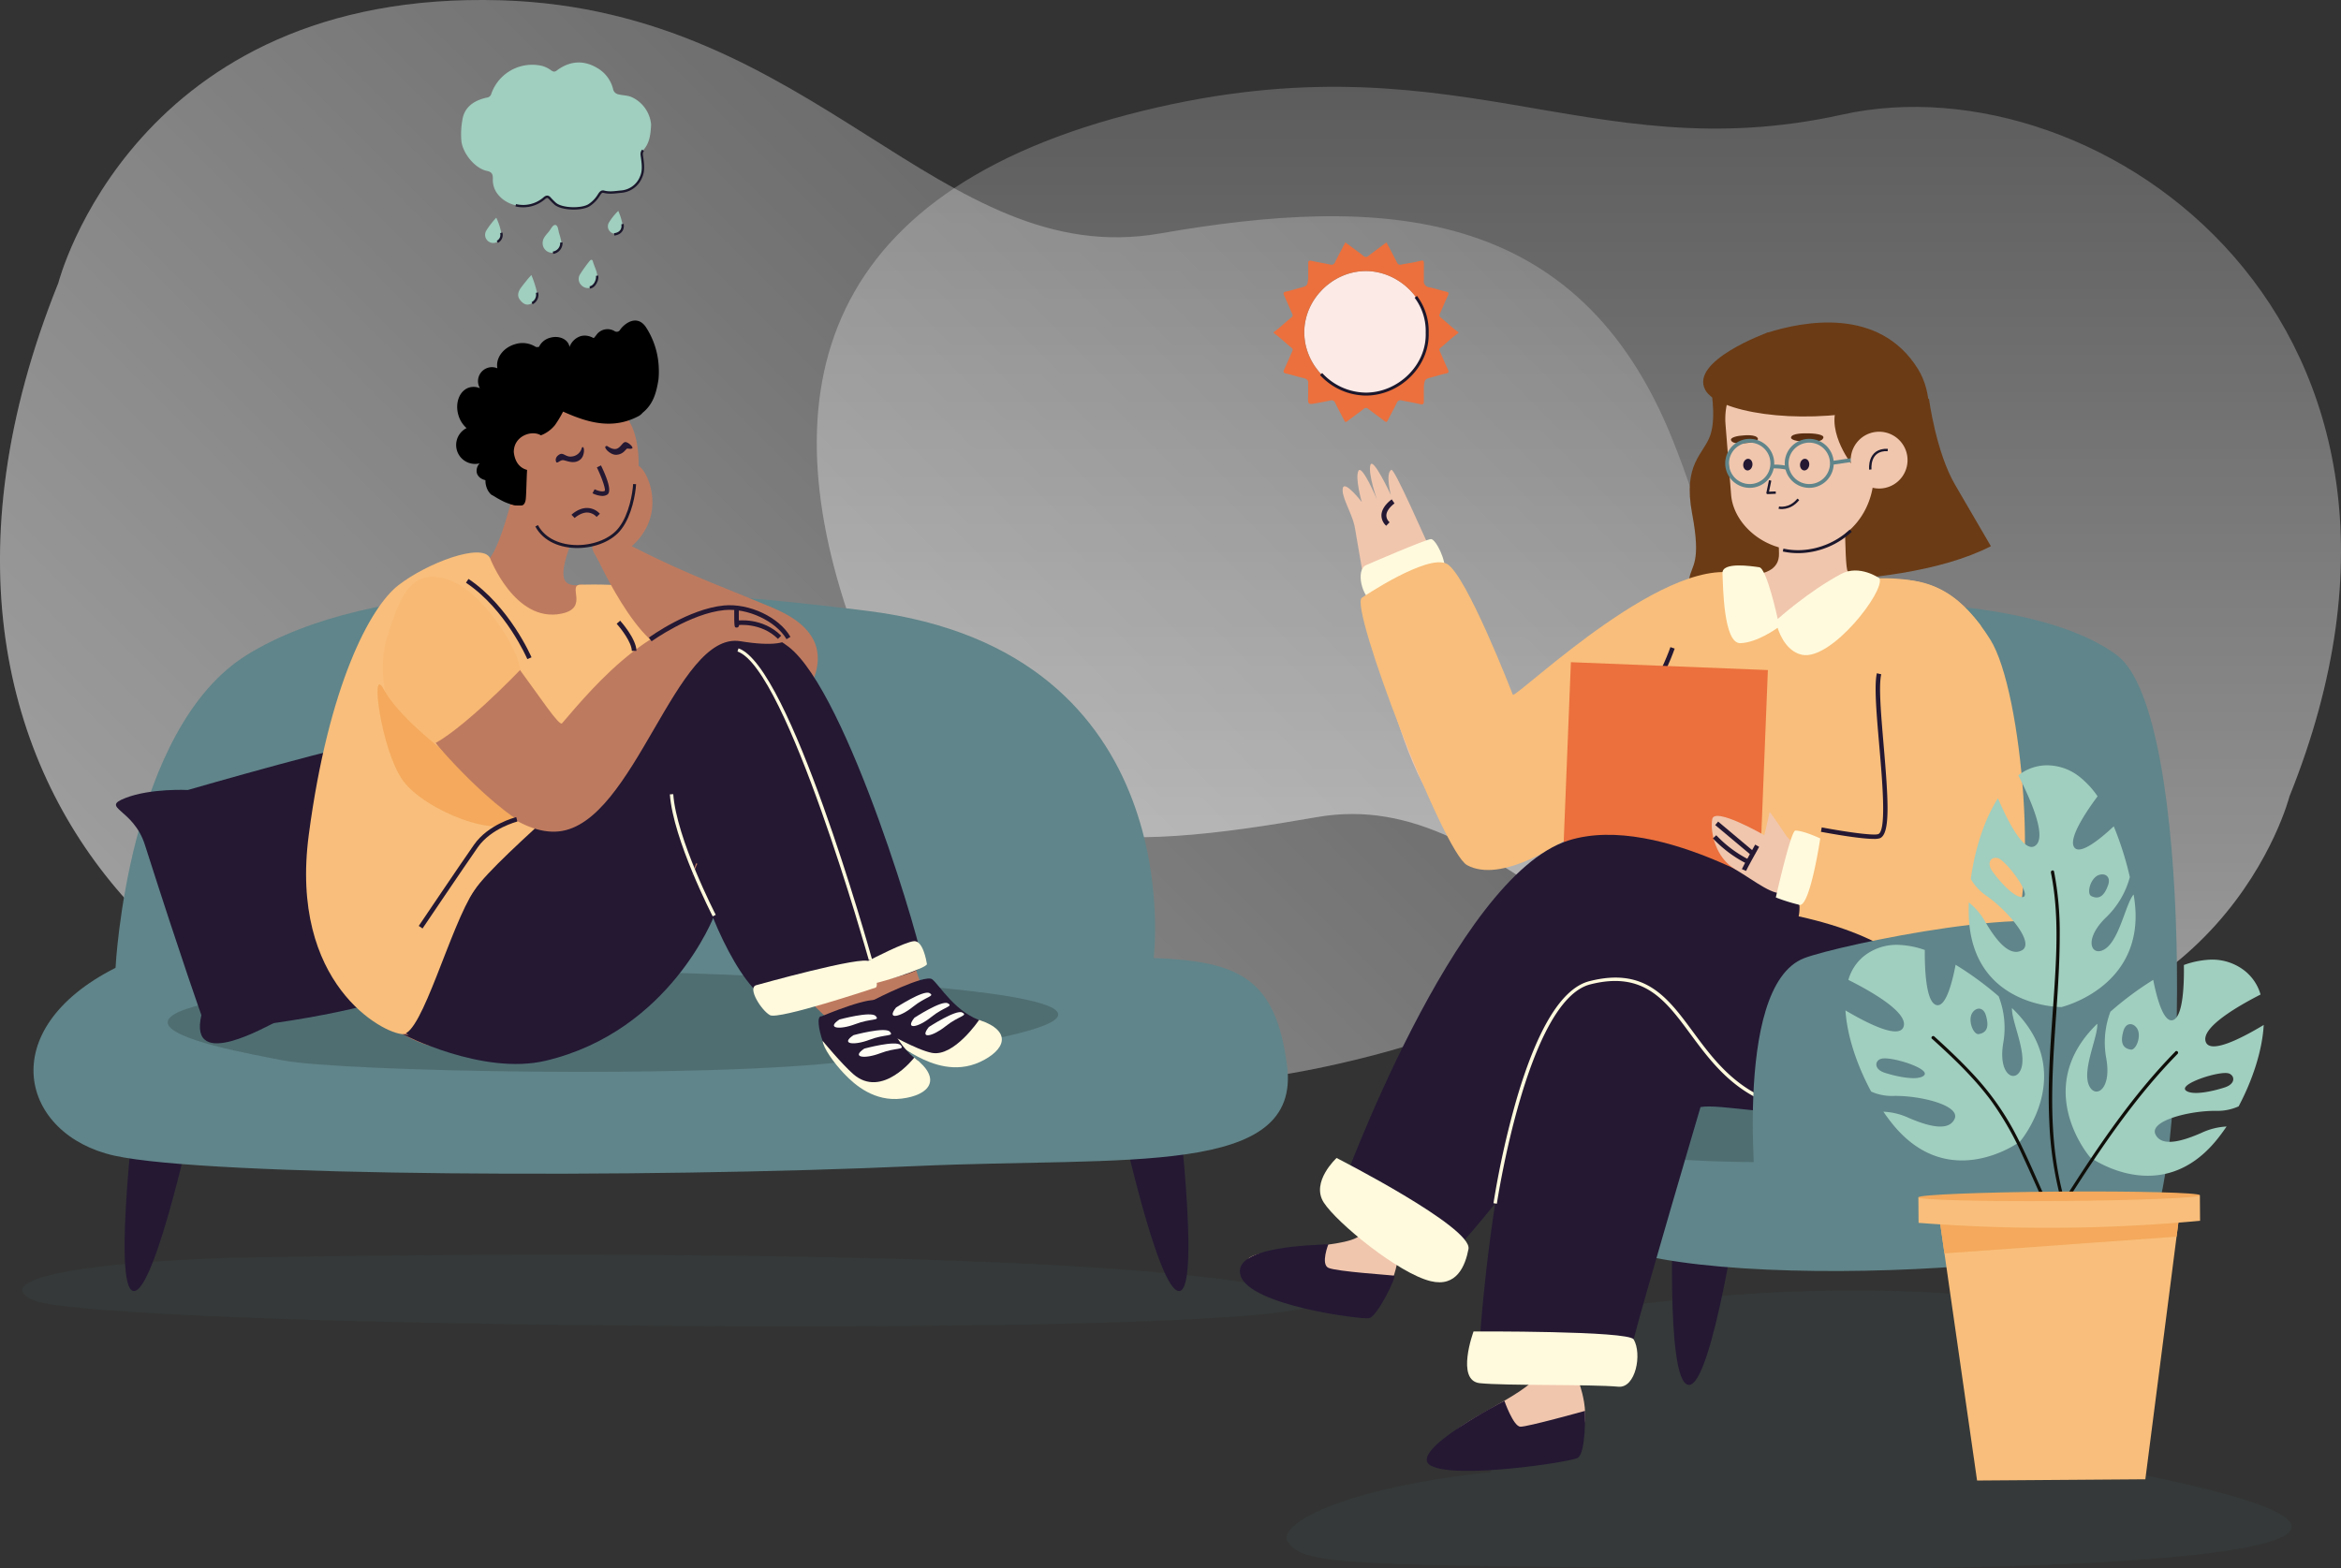 <svg xmlns="http://www.w3.org/2000/svg" xmlns:xlink="http://www.w3.org/1999/xlink" viewBox="0 0 989 662.82"><rect x="0" y="0" width="989" height="662.82" fill="#333333" stroke="none"/><defs><style>.cls-1{fill:#fff;opacity:0.2;}.cls-2,.cls-3{opacity:0.4;}.cls-2{fill:url(#linear-gradient);}.cls-3{fill:url(#linear-gradient-2);}.cls-4,.cls-7{fill:#4f6e72;}.cls-4{opacity:0.1;}.cls-5{fill:#241833;}.cls-6{fill:#60858a;}.cls-8{fill:#be7a5f;}.cls-9{fill:#f9be7b;}.cls-10{fill:#f8b974;}.cls-11{fill:#f4a95c;}.cls-12{fill:#fffadd;}.cls-13{fill:#fffdf4;}.cls-14,.cls-17{fill:none;stroke:#1b172c;stroke-linejoin:round;}.cls-14{stroke-width:1.25px;}.cls-15{fill:#6b3b15;}.cls-16{fill:#f0c6ad;}.cls-18{fill:#5a2e11;}.cls-19{fill:#eb703d;}.cls-20{fill:#a0cebf;}.cls-21{fill:#100e09;}.cls-22{fill:#fceae6;}</style><linearGradient id="linear-gradient" x1="667.03" y1="442.1" x2="667.03" y2="36.68" gradientUnits="userSpaceOnUse"><stop offset="0" stop-color="#fff"/><stop offset="1" stop-color="#fff" stop-opacity="0"/></linearGradient><linearGradient id="linear-gradient-2" x1="135.49" y1="462.89" x2="569.81" y2="28.57" xlink:href="#linear-gradient"/></defs><title>Asset 2</title><g id="Layer_2" data-name="Layer 2"><g id="Layer_1-2" data-name="Layer 1"><path class="cls-1" d="M967.22,336.56S939.23,446.19,801.94,442c-117.24-3.59-163.65-111-245.57-96.7s-156,21-191.28-67.4C323.75,174.31,339.75,84.27,476.57,48.42s192.74,24.17,301.76,0S1047.65,136.71,967.22,336.56Z"/><path class="cls-2" d="M967.22,336.56S939.23,446.19,801.94,442c-117.24-3.59-163.65-111-245.57-96.7s-156,21-191.28-67.4C323.75,174.31,339.75,84.27,476.57,48.42s192.74,24.17,301.76,0S1047.65,136.71,967.22,336.56Z"/><path class="cls-1" d="M24.66,119.55S56.37-4.63,211.88.13C344.67,4.21,397.24,114.82,490,98.67S666.74,85.9,706.69,186c46.82,117.31,28.7,219.29-126.27,259.9s-218.32-27.38-341.8,0S-66.43,345.91,24.66,119.55Z"/><path class="cls-3" d="M24.66,119.55S56.37-4.63,211.88.13C344.67,4.21,397.24,114.82,490,98.67S666.74,85.9,706.69,186c46.82,117.31,28.7,219.29-126.27,259.9s-218.32-27.38-341.8,0S-66.43,345.91,24.66,119.55Z"/><path class="cls-4" d="M97.28,531.52s306.84-6.45,422.57,9.55-64.59,20.69-243.92,19.22c-173.67-1.42-250.36-6.55-260.84-10.47C-.55,544,12.29,534.44,97.28,531.52Z"/><path class="cls-4" d="M915.9,625.49a645,645,0,0,0-65.14-10.65c53.9-21.52,86.24-46.69,36.17-58.84-92.67-22.47-211-2.47-211-2.47-23.29,2.11-25.27,22.37-21.48,29.65,2.37,4.54-17.89,22.44-24.78,38.92-66.44,7.28-90.23,23-85.55,29.48,7.14,9.92,19.11,10.33,223.79,11.21C894.54,663.34,1051.56,655,915.9,625.49Z"/><path class="cls-5" d="M58,458.68s-10.89,85.73-1.62,86.89,26.12-78.25,26.12-78.25Z"/><path class="cls-5" d="M496.71,458.68s10.88,85.73,1.61,86.89-26.12-78.25-26.12-78.25Z"/><path class="cls-6" d="M48.81,409s5-101.2,55.71-132.37c51.89-31.92,148.12-32.79,262.11-18.45,137,17.23,120.77,146.67,120.77,146.67,36,1.4,51.48,8.41,56.33,45.31C550,497.67,476.36,488.73,387,492.77,272.31,498,87.88,497.16,48.34,488.38S-3.1,435.22,48.81,409Z"/><path class="cls-7" d="M250.71,410.15s356.44,6.93,108.84,38.21c-60.91,7.69-216,4.44-239.93-.23S-30.19,422,250.71,410.15Z"/><path class="cls-5" d="M79.35,333.85s74.05-21.43,82.4-21,8.95-28.54,21.18-19,7.09,24.56,8.33,30.6,32.79,49.91,27.34,62.43-23.28,34-102.82,45.47c-1.51.22-36.43,21.21-30.7-3.38,0,0-7.75-21.5-23.88-72-4.92-15.38-19-15.49-8.29-19.71S79.35,333.85,79.35,333.85Z"/><path class="cls-8" d="M222.19,184.29s-9.59,51.63-17.62,53.35c-18,3.84-33.43,1.36-56.84,59.85S134,440.29,194.83,444.3c17.83,1.18,125-34.29,64.16-80.92-42.41-32.49-1.27-92.75-4.46-109.73s-31.34,12.78-6.14-40.78Z"/><path class="cls-8" d="M223,174.19s31.27-9.9,41.39,1.87,6.56,51.07-14.9,54.43C216,235.73,205.69,188.5,223,174.19Z"/><path class="cls-8" d="M185.71,427.37s55.42-164.88,100-165.65,75.76,157.91,84.95,165.17,30.9,5.58,20.69,9.51-3,2.83-27.94,1.13-70.1-90.07-74.25-90.93-24.09,94.85-76.22,97C184,444.74,185.71,427.37,185.71,427.37Z"/><path class="cls-8" d="M208.82,426.43s55.43-164.88,100-165.65,75.76,157.91,85,165.17,30.9,5.58,20.69,9.51-3,2.83-27.94,1.13-70-91-74.25-90.93c-17.63.16-24.1,94.85-76.22,97C207.14,443.8,208.82,426.43,208.82,426.43Z"/><path class="cls-8" d="M247.8,247.54s112-5.13,96.17,38.77c-9.15,25.35-57.12,35.08-93.5,26.92S232,240.92,247.8,247.54Z"/><path class="cls-5" d="M245.82,189.19a4.87,4.87,0,0,1-4.31,3.73c-2.47.33-3.48-1.8-5.09-.91s-1.87,2.19-1.48,3.15,1.52-.65,2.79-.7,4.82,2.15,7.62-.43C247.25,192.28,246.94,187.86,245.82,189.19Z"/><path class="cls-5" d="M256.48,188.46s2.3,1.75,4,1.21,2.37-2.56,3.53-2.84,3.85,2.23,3.05,2.65-1.65,0-2.12.09-1.54,2.45-4.47,2.63S254.12,188.35,256.48,188.46Z"/><path class="cls-5" d="M326.68,422.14c2.26-.51,40.31-3,44.2-9.4s-32.37-140.25-66.32-143S178,405,169.65,426.11s44.23,20.08,70.13,16.45c42.9-6,53.7-84.44,54.72-77.44C297.44,385.31,316.47,424.43,326.68,422.14Z"/><path class="cls-5" d="M368.51,415.14s20.46-3.65,21.35-7.32-31.65-115.35-56.79-134.55-44.72,9.48-42.2,20.32S349.86,425,368.51,415.14Z"/><path class="cls-9" d="M207,235.78s10.48,27.51,30.12,23.56c12-2.42,2.28-12.11,8.17-12.26s19.51-.19,25.81,1.69,4.83,46.52.08,57.09-60.59,55.22-70.79,70.37-22.08,61-30.27,60.78-48-21.12-39.67-84.23,25.88-96.17,37.86-105.47S203.5,229.16,207,235.78Z"/><path class="cls-8" d="M164.18,284.29s39.77,70.39,71.9,67.06,49.38-84.91,76.74-80.37c27.6,4.58,26.8-6.31.25-10.57-33.65-5.41-62.64,30.17-75.63,45.26-2.34,2.73-33.26-50.79-47.82-53.32S161.25,276.35,164.18,284.29Z"/><path class="cls-10" d="M219.71,283.16s-25.58,26.81-38.6,32.29-23.39-26.75-17.8-45.13,10.46-30.47,25.87-25.4S219.71,276,219.71,283.16Z"/><path class="cls-8" d="M250.31,231.5s20.17,46.84,36.58,44.08,51.48-13.49,39.67-18.63c-15.82-6.9-35.09-13.54-58.53-25.57C251.57,222.93,250.31,231.5,250.31,231.5Z"/><path class="cls-11" d="M185.46,315.78S168,302.35,162.1,291.28,161,317,170.17,329.77s41.42,25.41,48.16,16.48C218.33,346.25,205.18,338.13,185.46,315.78Z"/><path class="cls-12" d="M319.41,416.36s45.66-12.83,47.81-10,4.23,10.48,2.7,11S328.92,431,325.29,429,315.7,417.53,319.41,416.36Z"/><path class="cls-12" d="M367.75,405.58s14.78-7.67,18.45-7.85,5.1,7.91,5.4,9.66-22.6,9-25.39,8.71S359.15,409.78,367.75,405.58Z"/><path class="cls-5" d="M369.55,422.38s21.2-10.85,24.26-8.54,10,14.55,21.7,17.85c0,0-8.57,9.84-10.83,14.15s-21.61,1.12-30-9.47C371.74,432.7,364.87,423.93,369.55,422.38Z"/><path class="cls-13" d="M378.56,425.78s11.51-7.5,14.09-6.12-1.5,1.39-7,5.84S374.34,431.06,378.56,425.78Z"/><path class="cls-13" d="M386.31,430.1s11.51-7.51,14.09-6.12-1.5,1.39-7,5.83S382.09,435.37,386.31,430.1Z"/><path class="cls-13" d="M392.42,434s11.51-7.51,14.09-6.12-1.5,1.39-7.05,5.83S388.2,439.25,392.42,434Z"/><path class="cls-12" d="M413.65,431s-10.58,15.8-20,13.93c-6.53-1.3-19-8.55-19-8.55,1.23,2.71,7.17,7.07,13.07,10.16s15.87,7.08,26.33,2.22S428.14,435.84,413.65,431Z"/><path class="cls-5" d="M347.11,429.48s22.16-9.41,24.31-6.21,6.35,18.06,16.38,24.93c0,0-11.28,6.82-14.81,10.27s-20.86-5.72-25.46-18.62C345.93,435.37,344.86,429.18,347.11,429.48Z"/><path class="cls-13" d="M354.62,430.84s13.32-3.63,15.32-1.48-1.86.87-8.56,3.42S348.92,434.61,354.62,430.84Z"/><path class="cls-13" d="M360.59,437.45s13.33-3.63,15.33-1.47-1.87.87-8.56,3.42S354.9,441.22,360.59,437.45Z"/><path class="cls-13" d="M365.15,443.13s13.32-3.63,15.32-1.47-1.86.87-8.55,3.42S359.45,446.9,365.15,443.13Z"/><path class="cls-12" d="M386.25,446.94s-13.6,17.69-25.83,6.92c-5-4.43-12.89-14-12.89-14,.3,3,4.54,9.09,9.15,13.94s12.8,11.86,24.28,10.46S398.45,456.2,386.25,446.94Z"/><path class="cls-5" d="M254.44,209.58a10,10,0,0,1-4.13-1.13l.9-1.7c.75.39,3.16,1.36,4.31.66.35-.75-1.18-5.41-3.36-9.89l1.73-.85c2.4,4.93,4.8,11.07,2.62,12.39A4,4,0,0,1,254.44,209.58Z"/><path class="cls-5" d="M328.67,270c-7.22-7.16-17.09-5.83-17.19-5.82l-.28-1.9c.45-.06,10.91-1.5,18.83,6.36Z"/><path class="cls-12" d="M367.06,405.77c-.35-1.23-34.64-123.33-55.49-130.45L312,274c21.56,7.37,55,126.37,56.41,131.43Z"/><path class="cls-8" d="M266.88,230.8a25.86,25.86,0,0,0,6.51-8.5c6-12.56-1.67-26.39-4.6-25.59S261.63,221,255,225.82s-5.35,5.48-2.22,10.94S267.41,232.65,266.88,230.8Z"/><path class="cls-5" d="M275.27,271l-1.13-1.55c.68-.5,16.81-12.11,31.68-13.58,10.66-1,23.28,4.89,28.12,13.26l-1.66,1c-4.42-7.64-16.46-13.29-26.27-12.31C291.66,259.24,275.43,270.92,275.27,271Z"/><path class="cls-5" d="M311.26,265.2h0c-1.07,0-1.07,0-1.07-7.6h1.93c0,3.31,0,4.93.05,5.71h.18C312.25,264.28,312.21,265.2,311.26,265.2Z"/><path class="cls-5" d="M222.78,278.53c-.09-.21-9.06-21-25.92-32.28l1.07-1.6c17.35,11.62,26.53,32.91,26.62,33.13Z"/><path class="cls-5" d="M242.77,218.91l-1.34-1.38c.13-.12,3.06-2.94,6.71-2.86a7.38,7.38,0,0,1,5.29,2.45l-1.38,1.34a5.53,5.53,0,0,0-3.94-1.87C245.32,216.56,242.8,218.88,242.77,218.91Z"/><path class="cls-5" d="M266.93,275.08c-.08-3.69-4.65-9.54-6.4-11.49L262,262.3c.28.31,6.78,7.59,6.89,12.74Z"/><path class="cls-5" d="M294.5,365.12S261.82,453.5,170.09,437c0,0,33.72,17.62,60.49,11.25,52.64-12.51,71.16-61.33,71.16-61.33C301.64,383.26,294.5,365.12,294.5,365.12Z"/><path class="cls-12" d="M301.1,387.26c-.16-.32-16.72-32.44-18.1-51.56l1.43-.1c1.37,18.82,17.79,50.68,17.95,51Z"/><path class="cls-5" d="M178.51,392.37l-1.6-1.08c.18-.26,17.47-25.93,23.34-34.31,6.07-8.67,17.38-11.55,17.85-11.66l.47,1.86c-.11,0-11.09,2.83-16.74,10.9C196,366.45,178.68,392.11,178.51,392.37Z"/><path class="cls-14" d="M226.71,222.2c6.55,12.29,28.22,10.78,35.39.93,4.25-5.59,5.8-14.67,6-18.55"/><path d="M272.1,155.36c-1.1-3.76-4-6.22-6.51-5.49a4.08,4.08,0,0,0-2.59,2.87c-1.25-1.85-2.88-2.88-4.28-2.47a2.8,2.8,0,0,0-1.7,1.63c-.07-.28-.14-.55-.22-.83-1.84-6.28-7-10.3-11.53-9a7.41,7.41,0,0,0-4.66,4.56,2.62,2.62,0,0,0-.12-.54c-.85-2.91-4.48-4.41-8.1-3.35a7.15,7.15,0,0,0-5,4.63,10.37,10.37,0,0,0-9.86-1.89c-5,1.47-8.22,5.92-7.4,10.16a5.78,5.78,0,0,0-3.94-.24,5.9,5.9,0,0,0-4,7.34,6.24,6.24,0,0,0,.56,1.32,6.6,6.6,0,0,0-4.44-.32c-4.1,1.2-6.19,6.41-4.66,11.65a11.56,11.56,0,0,0,3.46,5.52,8,8,0,0,0,5.52,14.91h0a4.45,4.45,0,0,0-1.16,4.13c.73,2.48,4,3.73,7.53,2.92.87,3.24,4.1,12.7,11.78,10.23-.17-5.62-3.84-10.23-4-15.77-.08-2.89-3.48-8-3-10.54.54-2.71,7.83-4.17,9.48-6.27,3.1-3.94,8.58-6.6,18-7.16a43.9,43.9,0,0,0,19.21,3.82,13.27,13.27,0,0,0,4-.54c5.5-1.61,9-6.3,7.74-10.47a6.4,6.4,0,0,0-2-3C272.29,162,273.09,158.72,272.1,155.36Z"/><path d="M278.3,155.19a33.66,33.66,0,0,0-5.18-16.57c-2.15-3.51-5.31-4.11-8.67-1.74a10.83,10.83,0,0,0-2.41,2.37,1.65,1.65,0,0,1-2.47.64,5.76,5.76,0,0,0-7.67,1.74c-1.4,1.83-5.25,6-7.06,5.8-5.37-.45-10.76-.84-16.15-.81s-10.6,1.07-13.62,6.34c-1,1.78-1.61,3.79-2.54,5.62a7.91,7.91,0,0,1-1.87,2.29,25.77,25.77,0,0,1-2.42,1.38,16.26,16.26,0,0,0-6.56,13.83c.45,8.07,2.55,24.69,5.34,32.23a2.41,2.41,0,0,0,1.09,1,43.75,43.75,0,0,0,4.86,2.73c4,1.75,5.58,1.59,7.18,1.59,1.37,0,1.89-1.56,2-3,.21-2.28.3-8.25.53-12.05-2.26-.59-5-2.37-5.61-7.46-.11-6.81,7.49-9.56,11.45-7.15a14.29,14.29,0,0,0,5.94-4.33,48.33,48.33,0,0,0,3.43-5.7c10.36,4.66,20.86,7.79,32,1.85a6,6,0,0,0,1.62-1.38c4.51-3.63,5.81-8.57,6.69-14.1A35.53,35.53,0,0,0,278.3,155.19Z"/><ellipse cx="207.75" cy="204.8" rx="2.44" ry="4.67" transform="translate(-47.6 63.74) rotate(-15.67)"/><path class="cls-15" d="M722.54,162.55s2.79,13.3,0,21.39-11.66,11.91-7.68,33.06-.26,21.65-1.22,27.63c0,0,84.92,8,127.45-13.81l-15.15-26c-8-13.69-11-36.21-11-36.21L782.41,156.1Z"/><path class="cls-16" d="M779.43,201s-.38,38.8,1.19,40.44c2.65,2.75,20,2.22,27.2,9.38s-34,22.22-54.17,21c-13.41-.82-27.06-28.57-17.57-28.61s15.71-2.42,15.49-9.39-.28-13.29-.28-13.29S778,202,779.43,201Z"/><path class="cls-15" d="M742.7,146.86c-1-.31,2.81-5.9,3.78-6.21,15.12-4.83,47.41-11.22,63.83,15.33,12.07,19.52,0,56.22-25.41,67.32-24.16,10.58-20-69.52-20-69.52Z"/><path class="cls-16" d="M761.14,232.4h0c-15.38.81-28.7-10.66-29.79-23.2L729,179.6A29.24,29.24,0,0,1,754.6,148h0c16-1.93,33.41,9.17,35.33,25.21l1.67,23.82C792.89,215.49,780.86,230.89,761.14,232.4Z"/><path class="cls-15" d="M777.37,169.43c-7.31,10.9,4.62,26.38,4.62,26.38l22.53-27.24S781.69,163,777.37,169.43Z"/><polyline class="cls-17" points="747.83 203.03 746.73 208.31 750.21 208.17"/><path class="cls-18" d="M763.29,183.14s-6.67-.27-6.65,1.88c0,0,.07,1.45,5.89,1.59s7.31-.23,7.78-1.61S766.41,183.07,763.29,183.14Z"/><path class="cls-18" d="M736.68,184s5.47-.59,6,1.41c0,0,.32,1.36-4.47,1.79s-6.38,0-6.88-1.1C730.76,184.87,734.07,184.11,736.68,184Z"/><path class="cls-17" d="M751.49,214.52s4.54,1.08,8.24-3.5"/><path class="cls-15" d="M746.48,140.65s-32.85,11.86-26,24.22c5,9.15,38.1,14.83,69.49,8.37,0,0,14.33-11.64-3.41-23.7C786.52,149.54,777,136.08,746.48,140.65Z"/><path class="cls-5" d="M896.21,496.24S908.13,579.9,898,581s-28.6-76.36-28.6-76.36Z"/><path class="cls-5" d="M735.43,502.77s-12,83.65-22.1,82.48-6.24-80.31-6.24-80.31Z"/><path class="cls-6" d="M787.71,254.6s73.36-2.4,106.6,22.26,29.17,218.94,14.41,240.65-227.23,30.27-239.35,0,26.66-91.77,43-111.25S745.73,246.55,787.71,254.6Z"/><path class="cls-16" d="M697.92,267.73s-49.73,41.92-57.35,38-50.18-108.57-52.78-107.18-.2,10.62-.2,10.62-7.52-16.24-8.63-12.68,2.73,14.5,2.73,14.5-6.31-15-7.81-12,1.43,13.16,1.43,13.16-7.23-9.35-8-5.89,3.5,9.93,4.89,15.73,15.6,109.93,42.48,125.86,96.61-34.56,101.79-41.12S697.92,267.73,697.92,267.73Z"/><path class="cls-5" d="M585.63,222.18a5.85,5.85,0,0,1-2-4.8c.33-3.59,4.18-6.24,4.34-6.35l1.17,1.71s-3.21,2.23-3.44,4.84a3.84,3.84,0,0,0,1.36,3.13Z"/><path class="cls-12" d="M577.16,238.81s25.35-11,27.39-11,6.76,9.46,5.64,13.65S585.6,257,580.46,254.8,572.57,240.78,577.16,238.81Z"/><path class="cls-7" d="M748.58,423.9s221.67,10.35,67.71,59.8c-37.87,12.17-134.34,7.3-149.21,0S573.9,442.89,748.58,423.9Z"/><path class="cls-9" d="M575.38,252.59s27.61-18.67,35.85-14.32,27.92,55.38,27.92,55.38c3.59-.39,67.71-62.68,98-50.27,7,2.87-3,53.87-10.45,58.48s-78.84,79-106.92,63.74C609.75,360.15,569.66,255.89,575.38,252.59Z"/><path class="cls-9" d="M743.91,242.4s-7.62,18.14,6.26,19.42c16.33,1.51,36.85-17.15,40-17.31,28-1.43,37.17,8.17,46.21,19.3s-9.77,181.27-19.27,182.74-140.44-35.79-145-36.79,26.23-155.29,29.19-155.66S723.3,237.35,743.91,242.4Z"/><path class="cls-16" d="M667.36,585.11s8.63,23.77-7.45,24.7-39.5,4.91-46.59-.3,34-20.39,35.89-28.65S667.36,585.11,667.36,585.11Z"/><path class="cls-16" d="M590.51,532.47s-4.25,26.35-19.09,20.09S531,541.93,527,534.13s42.34-5.66,47.64-12.26S590.51,532.47,590.51,532.47Z"/><path class="cls-5" d="M819.5,428.72s-.1-46.43-124.41-47.86c-58.74-.67-69.94,185.88-69.94,185.88,12.32,1.36,61.31,14.14,65-.72s28.27-98.18,28.27-98.18C734.58,464.88,816.29,490.71,819.5,428.72Z"/><path class="cls-9" d="M753.31,377s5.54-25.94,16.15-26.42,34.75,6.42,38.76,1.74S784.31,246.82,795.1,245.42c21.69-2.82,34.71,7.37,45.72,24.83,13.93,22.08,20.86,112.14,7.52,127.56C836.65,411.32,753.39,388.77,753.31,377Z"/><path class="cls-5" d="M791.64,354.52c-6.09,0-19.34-2.45-22.36-3l.35-1.87c8.1,1.54,21.75,3.66,23.89,2.83,3.53-1.4,1.72-22.29.4-37.55-1.13-13-2.2-25.32-1-30.42l1.85.44c-1.15,4.8-.09,16.95,1,29.82,2,23.37,2.93,37.69-1.6,39.47A7.74,7.74,0,0,1,791.64,354.52Z"/><path class="cls-5" d="M697.65,293.07l-1.44-1.23c5.28-6.17,9.45-18.25,9.49-18.37l1.8.62C707.32,274.59,703.17,286.63,697.65,293.07Z"/><rect class="cls-19" x="656.38" y="292.2" width="99.96" height="83.22" transform="matrix(0.04, -1, 1, 0.04, 341.2, 1024.49)"/><path class="cls-5" d="M760.19,382.39s-58.36-39.62-97.64-27.19C614.43,370.44,566.47,503,566.47,503c26.07,20.76,37.84,37,48,25.81,42.66-47,92.65-129.39,97.89-122.57S761.89,406.1,760.19,382.39Z"/><path class="cls-16" d="M754.77,353.38s-7.15-10.72-7.17-10.23-2.24,9.81-2.24,9.81-21.08-12.2-22-6.76,1.44,16.3,9.69,21.16,17.26,12.23,20.69,9.4S763.8,362.26,754.77,353.38Z"/><path class="cls-5" d="M561.2,525.78s-3.34,8.43,0,10,26.67,3.09,27.82,3.3-7.23,17.48-10.68,18-50.29-5.36-54.23-18S555.86,526.27,561.2,525.78Z"/><path class="cls-5" d="M635.56,592s3.79,10.82,6.75,10.92,27.32-6.69,27.32-6.69.5,18.09-3.22,19.92-52,9.08-62.07,3.12S635.56,592,635.56,592Z"/><path class="cls-12" d="M794,244.38s-8.42-6-16.23-1.8c-13.77,7.34-26.73,19-26.73,19s-4.61-21.4-7.8-21.86-15.81-2.41-15.55,2.54.34,29.77,7.57,29.54S751,265.29,751,265.29s2.64,9.78,10.25,11.41C773.68,279.35,796.62,249.59,794,244.38Z"/><path class="cls-12" d="M769,354.32s-4.33,29-8.77,28.07a76.66,76.66,0,0,1-10-3.13S756.58,351,758.48,351C762,351,769,354.32,769,354.32Z"/><path class="cls-12" d="M632.38,508.68l-1.43-.21a371.34,371.34,0,0,1,9.8-44.11c8.82-30,19.16-46.77,30.71-49.72,23.55-6,33,6.75,43.87,21.53,7.68,10.4,16.38,22.19,31.57,28.4l-.55,1.34C730.78,459.54,722,447.58,714.17,437c-10.59-14.36-19.73-26.76-42.35-21C645.36,422.78,632.5,507.82,632.38,508.68Z"/><path class="cls-6" d="M742.57,512.91s-11.51-96,19.65-108c14-5.42,107.57-25.37,118.24-10.1s13.75,112.51,0,118.14S742.57,512.91,742.57,512.91Z"/><path class="cls-12" d="M564.67,489.36s57.47,29.28,55.72,38.47c-1.34,7.1-5,16.25-15.95,13.59-13.5-3.25-39.62-24.57-45.2-33.26S564.67,489.36,564.67,489.36Z"/><path class="cls-12" d="M622.53,562.67s65.47-.35,67.64,3.35c3.65,6.23.8,20.6-6.4,20-12.06-1.09-47.58-.36-58.62-1.5C614.88,583.4,622.53,562.67,622.53,562.67Z"/><path class="cls-5" d="M737.66,368.05l-1.77-.77c.7-1.6,5.42-10,5.62-10.36l1.67.95C741.5,360.86,738.18,366.84,737.66,368.05Z"/><path class="cls-5" d="M739.88,361.45c-3.46-2.91-15.25-12.78-15.25-12.78l1.23-1.48L741.11,360Z"/><path class="cls-5" d="M738.17,365.09a51.35,51.35,0,0,1-14.51-10.8l1.41-1.32A50.24,50.24,0,0,0,739,363.34Z"/><path class="cls-6" d="M739.2,206.16a10.35,10.35,0,1,1,10.35-10.35A10.36,10.36,0,0,1,739.2,206.16Zm0-19.1a8.75,8.75,0,1,0,8.75,8.75A8.75,8.75,0,0,0,739.2,187.06Z"/><path class="cls-6" d="M764.35,206.16a10.35,10.35,0,1,1,10.35-10.35A10.36,10.36,0,0,1,764.35,206.16Zm0-19.1a8.75,8.75,0,1,0,8.76,8.75A8.76,8.76,0,0,0,764.35,187.06Z"/><path class="cls-6" d="M755,198.54a24.08,24.08,0,0,0-6.36-.58l-.1-1.59a24.78,24.78,0,0,1,6.86.62Z"/><rect class="cls-6" x="773.48" y="193.6" width="17.62" height="1.6" transform="translate(-19.97 115.94) rotate(-8.37)"/><path class="cls-16" d="M805.79,193a12,12,0,1,1-13.33-10.47A12,12,0,0,1,805.79,193Z"/><path class="cls-17" d="M790.16,198.42s-1-8.63,7.37-8.26"/><ellipse class="cls-5" cx="738.42" cy="196.35" rx="2.47" ry="1.95" transform="translate(450.81 904.23) rotate(-82.78)"/><ellipse class="cls-5" cx="762.42" cy="196.35" rx="2.47" ry="1.95" transform="translate(471.79 928.04) rotate(-82.78)"/><path class="cls-14" d="M781.9,224.27a33.27,33.27,0,0,1-20.76,8.82h0a29.42,29.42,0,0,1-7.83-.64"/><polygon class="cls-9" points="920.46 515.38 920.2 517.39 919.9 519.76 919.53 522.59 918.01 534.42 917.85 535.7 916.26 548.09 916.09 549.4 909.77 598.49 909.6 599.82 906.34 625.14 835.25 625.66 834.22 618.48 834.04 617.18 833.48 613.33 833.3 612.06 830.17 590.28 829.96 588.78 822.96 540.02 822.74 538.48 821.47 529.67 819.53 516.12 920.46 515.38"/><polygon class="cls-11" points="920.46 515.38 920.2 517.39 919.9 519.76 919.53 522.59 917.62 522.73 915.61 522.88 886.12 525.01 884.11 525.15 821.47 529.67 819.53 516.12 920.46 515.38"/><path class="cls-9" d="M929.46,515.9a700.69,700.69,0,0,1-118.92.87L810.46,506l118.92-.87Z"/><path class="cls-20" d="M901.38,378c-3.69,4.48-6.25,21-13.33,23.68-4.88,1.86-7.52-5.19,1.89-14.17a36.89,36.89,0,0,0,9.86-16.86A137.4,137.4,0,0,0,893,349.19c-5.43,5.09-14.14,12.32-16.67,8.92-2.75-3.72,5.32-15.54,9.84-21.6a37.69,37.69,0,0,0-7.15-7.85,22.2,22.2,0,0,0-15-5.23,19.8,19.8,0,0,0-11.36,4.24c4.95,9.62,12.26,25.88,7.25,29.67-4.65,3.51-11.53-9.94-15.85-20-5.9,9.26-9.82,21.92-11.46,34.12a21.66,21.66,0,0,0,6.73,7.18c9.29,6.57,20.36,19.91,14.89,22.94s-11.25-4.82-15.39-11.82a28.21,28.21,0,0,0-7.07-8.4c-.08,2.13-.06,4.21,0,6.22,1.73,38.31,39.15,38,39.15,38S908.27,416.71,901.38,378Zm-47.1,1.11c-3.71,0-9.65-6.89-12.44-10.72s-.6-6.48,2.06-5.76l.12,0C847.75,363.78,859.09,379.14,854.28,379.13Zm32.58-9.42.11,0c2.65-.76,4.85,1,3.62,4.4-1.6,4.45-3.76,6.22-7.09,4.58C881.41,377.62,883.15,370.85,886.86,369.71Z"/><path class="cls-21" d="M866.43,368.68c3.41,16.75,2.47,34.07,1.34,51-1.2,18.09-2.87,36.23-2,54.38a150.78,150.78,0,0,0,4.32,30.56c.21.85,1.53.48,1.31-.37-9.15-35.91-1.23-72.58-1.23-108.93a135.25,135.25,0,0,0-2.39-27c-.17-.86-1.49-.49-1.31.37Z"/><path class="cls-20" d="M850,426c-.33,5.79,7.32,20.62,3.2,27-2.84,4.38-9.13.25-6.83-12.56a36.85,36.85,0,0,0-2-19.42,136.48,136.48,0,0,0-18.19-13.32c-1.38,7.31-4.16,18.29-8.21,17-4.41-1.37-4.86-15.68-4.79-23.24a37.57,37.57,0,0,0-10.4-2.13,22.25,22.25,0,0,0-15.23,4.64,19.8,19.8,0,0,0-6.67,10.13c9.67,4.85,25.16,13.67,23.35,19.68-1.68,5.59-15.17-1.22-24.58-6.79.69,10.95,5,23.49,10.86,34.31a21.64,21.64,0,0,0,9.67,1.83c11.38-.17,28.19,4.08,25.56,9.74s-11.93,2.74-19.4-.47a28.43,28.43,0,0,0-10.67-2.61c1.2,1.77,2.44,3.44,3.69,5,24,29.92,54.05,7.62,54.05,7.62S878.41,453.13,850,426Zm-37.38,28.67c-3,2.18-11.86.13-16.37-1.32s-4.31-4.88-1.73-5.86l.11,0C798.32,446.08,816.53,451.79,812.65,454.62ZM833.4,427.8l.07-.1c1.69-2.17,4.5-2.05,5.52,1.42,1.33,4.54.63,7.25-3,7.88C833.67,437.41,831.08,430.91,833.4,427.8Z"/><path class="cls-21" d="M816.24,439c8.85,8,17.62,16.35,24.79,25.95a132.22,132.22,0,0,1,13.59,23.73c2.74,5.88,5.34,11.82,8,17.72.36.8,1.53.1,1.18-.7-4.39-9.7-8.49-19.59-13.61-28.94a115.07,115.07,0,0,0-16.8-23c-5.13-5.52-10.63-10.7-16.21-15.76-.65-.59-1.61.38-1,1Z"/><path class="cls-20" d="M883,489.06s30.22,22.07,54-8q1.88-2.37,3.66-5a28.37,28.37,0,0,0-10.65,2.7c-7.45,3.26-16.73,6.26-19.4.61s14.11-10,25.49-9.93a21.7,21.7,0,0,0,9.65-1.9c5.78-10.87,10-23.44,10.6-34.4-9.37,5.64-22.81,12.55-24.53,7-1.86-6,13.57-14.94,23.2-19.86a19.75,19.75,0,0,0-6.75-10.07A22.21,22.21,0,0,0,933,405.59a37.22,37.22,0,0,0-10.38,2.21c.13,7.56-.22,21.87-4.62,23.28-4,1.29-6.9-9.67-8.33-17a137.08,137.08,0,0,0-18.09,13.46A36.8,36.8,0,0,0,889.78,447c2.39,12.79-3.86,17-6.74,12.61-4.17-6.33,3.37-21.21,3-27C857.86,460,883,489.06,883,489.06Zm58.54-35.43.11,0c2.58,1,2.82,4.39-1.69,5.88s-13.34,3.6-16.36,1.44C919.72,458.19,937.9,452.34,941.57,453.63Zm-41.39-10.08c-3.65-.61-4.38-3.31-3.08-7.86,1-3.47,3.8-3.62,5.5-1.46l.08.1C905,437.42,902.48,443.94,900.18,443.55Z"/><path class="cls-21" d="M919,444.4c-18,18.36-32.32,39.61-46.12,61.21-.47.74.71,1.42,1.18.68,13.74-21.51,28-42.65,45.91-60.93a.68.68,0,0,0-1-1Z"/><path class="cls-11" d="M929.38,505.11c0,1.1-26.6,2.18-59.44,2.42s-59.47-.46-59.48-1.55,26.61-2.18,59.45-2.42S929.37,504,929.38,505.11Z"/><path class="cls-22" d="M602.94,140.66c.45,14-12,25.89-25.91,25.88s-26-12-26-26.1,12.18-26,26.2-25.89C590.9,114.64,603.49,126.45,602.94,140.66Z"/><path class="cls-19" d="M608.55,147c2.56-2.05,4.89-4.39,7.58-6.28v-.35c-2.69-1.89-5-4.22-7.56-6.27-.65-.52-.5-1-.21-1.66,1.13-2.52,2.18-5.07,3.35-7.57.47-1,.33-1.38-.8-1.63-2.32-.53-4.6-1.33-6.93-1.8a2.59,2.59,0,0,1-2.44-3v-.71h0c0-1.25,0-2.51,0-3.77,0-4.89.52-4.07-4-3.15-1.85.38-3.72.61-5.56,1-1,.21-1.44-.18-1.86-1-1.4-2.77-2.87-5.51-4.37-8.38-2.59,1.93-5.12,3.75-7.58,5.66a1.5,1.5,0,0,1-2.22,0c-2.46-1.91-5-3.73-7.58-5.66-1.5,2.87-3,5.59-4.36,8.38a1.58,1.58,0,0,1-2,1c-2.63-.55-5.28-1-7.91-1.57-.9-.19-1.47-.15-1.42,1,0,.92,0,1.84,0,2.76h0c0,1.26,0,2.52,0,3.77-.41,3.07-.41,3.06-3.47,3.88-2,.53-3.87,1.15-5.85,1.56-1.27.26-1.28.75-.81,1.76,1.14,2.46,2.18,5,3.29,7.44.28.61.5,1.13-.17,1.67-2.57,2-4.89,4.39-7.58,6.28v.35c2.69,1.89,5,4.24,7.58,6.28.67.54.45,1.06.17,1.68-1.11,2.47-2.15,5-3.29,7.43-.47,1-.45,1.49.82,1.76,2.36.52,4.66,1.32,7,1.83,1.51.32,2.55.84,2.29,2.55a7.09,7.09,0,0,0,0,1.06c0,1.25,0,2.51,0,3.76-.15,4-.15,4,3.8,3.26,1.82-.35,3.64-.66,5.44-1.06a1.66,1.66,0,0,1,2.18,1c1.2,2.49,2.56,4.91,3.8,7.39.39.78.7.83,1.38.31,2.24-1.73,4.56-3.36,6.79-5.11a1.4,1.4,0,0,1,2.08,0c2.23,1.74,4.55,3.37,6.79,5.1.69.53,1,.45,1.37-.32,1.24-2.48,2.61-4.89,3.81-7.39a1.66,1.66,0,0,1,2.18-1c2.54.54,5.11.94,7.63,1.54,1.28.3,1.7-.07,1.62-1.31,0-.81,0-1.62,0-2.43h0c0-1.25,0-2.51,0-3.76.4-3.07.4-3.06,3.46-3.88,2-.53,3.88-1.15,5.85-1.56,1.27-.26,1.29-.74.82-1.76-1.15-2.46-2.19-5-3.29-7.44C608.1,148.06,607.88,147.54,608.55,147ZM553,115.9a4.61,4.61,0,0,1-.22,1.41A4.61,4.61,0,0,0,553,115.9Zm48.18,49.29a4.91,4.91,0,0,1,.09-.94A4.91,4.91,0,0,0,601.15,165.19ZM577,166.54c-14,0-26-12-26-26.1s12.18-26,26.2-25.89c13.64.09,26.23,11.9,25.68,26.11C603.39,154.65,590.91,166.55,577,166.54Z"/><path class="cls-14" d="M598.13,125.43a24.06,24.06,0,0,1,4.81,15.23c.45,14-12,25.89-25.91,25.88a26,26,0,0,1-18.91-8.48"/><path class="cls-20" d="M275.07,52.61c-.2,4.69-.8,8.14-3.39,10.93-.91,1-.52,2.11-.38,3.24.35,2.74.71,5.49-.52,8.15A9.87,9.87,0,0,1,262.24,81c-2.41.24-4.77.66-7.18,0-1-.25-1.49.57-2,1.32a13.4,13.4,0,0,1-4.19,4.39c-3.14,2-11.68,1.8-14.41-.71a29.57,29.57,0,0,1-2.09-2.1c-.84-1-1.51-.94-2.49-.07-5.91,5.27-15.91,4-20.21-2.64a9.79,9.79,0,0,1-1.45-5.7c0-1.71-.31-2.81-2.44-3.25-5.08-1-10.23-7.38-10.85-12.57a33.56,33.56,0,0,1,.39-8.84c.88-6.27,5.89-8.59,10.33-9.58a2.19,2.19,0,0,0,1.94-1.7,18.31,18.31,0,0,1,21.51-11.68,12,12,0,0,1,3.77,1.89c.92.59,1.44.74,2.39,0C241,25.51,247,25.28,253,29.15a14.16,14.16,0,0,1,6,8.43,2.83,2.83,0,0,0,2.37,2.31c1.93.47,4,.39,5.79,1.29A14.09,14.09,0,0,1,275.07,52.61Z"/><path class="cls-20" d="M224.48,116.22a41.67,41.67,0,0,1,2.39,7.44,4,4,0,0,1-2.07,4.48c-2,1.07-3.39.67-5-1.26-1.35-1.63-1-3.31,0-4.88,1-1.4,2.06-2.7,3.11-4C223.35,117.47,223.79,117,224.48,116.22Z"/><path class="cls-20" d="M229.26,102.86c-.1-2.23,1.52-3.59,2.72-5.12.8-1,1.61-2.87,2.7-2.66s1.16,2.2,1.52,3.47a28.19,28.19,0,0,1,1,3.91,4.12,4.12,0,0,1-3.53,4.34A4,4,0,0,1,229.26,102.86Z"/><path class="cls-20" d="M252.32,117.39a3.48,3.48,0,0,1-2.19,3.93,3.78,3.78,0,0,1-4.5-.78A3.63,3.63,0,0,1,245,116a60.67,60.67,0,0,1,4.07-5.68c.47-.63,1.12-.83,1.4.14C251.12,112.84,252.52,115,252.32,117.39Z"/><path class="cls-20" d="M209.65,92a25,25,0,0,1,2.11,6.42,3.24,3.24,0,0,1-1.66,3.8,3.44,3.44,0,0,1-4.65-4.78A34.76,34.76,0,0,1,209.65,92Z"/><path class="cls-20" d="M261.2,89.12a27.08,27.08,0,0,1,1.85,6,3.14,3.14,0,1,1-5.84-1A25.25,25.25,0,0,1,261.2,89.12Z"/><path class="cls-17" d="M271.68,63.54c-.91,1-.52,2.11-.38,3.24.35,2.74.71,5.49-.52,8.15A9.87,9.87,0,0,1,262.24,81c-2.41.24-4.77.66-7.18,0-1-.25-1.49.57-2,1.32a13.4,13.4,0,0,1-4.19,4.39c-3.14,2-11.68,1.8-14.41-.71a29.57,29.57,0,0,1-2.09-2.1c-.84-1-1.51-.94-2.49-.07a13.59,13.59,0,0,1-12,2.91"/><path class="cls-17" d="M237.15,102.46a4.12,4.12,0,0,1-3.53,4.34"/><path class="cls-17" d="M263,94.7c.47,2.84-1.57,4.19-3.53,4.34"/><path class="cls-17" d="M252.28,116.51c.26,2-1.18,4.8-3.14,4.95"/><path class="cls-17" d="M226.87,123.66a4,4,0,0,1-2.07,4.48"/><path class="cls-17" d="M211.76,98.39a3.24,3.24,0,0,1-1.66,3.8"/></g></g></svg>